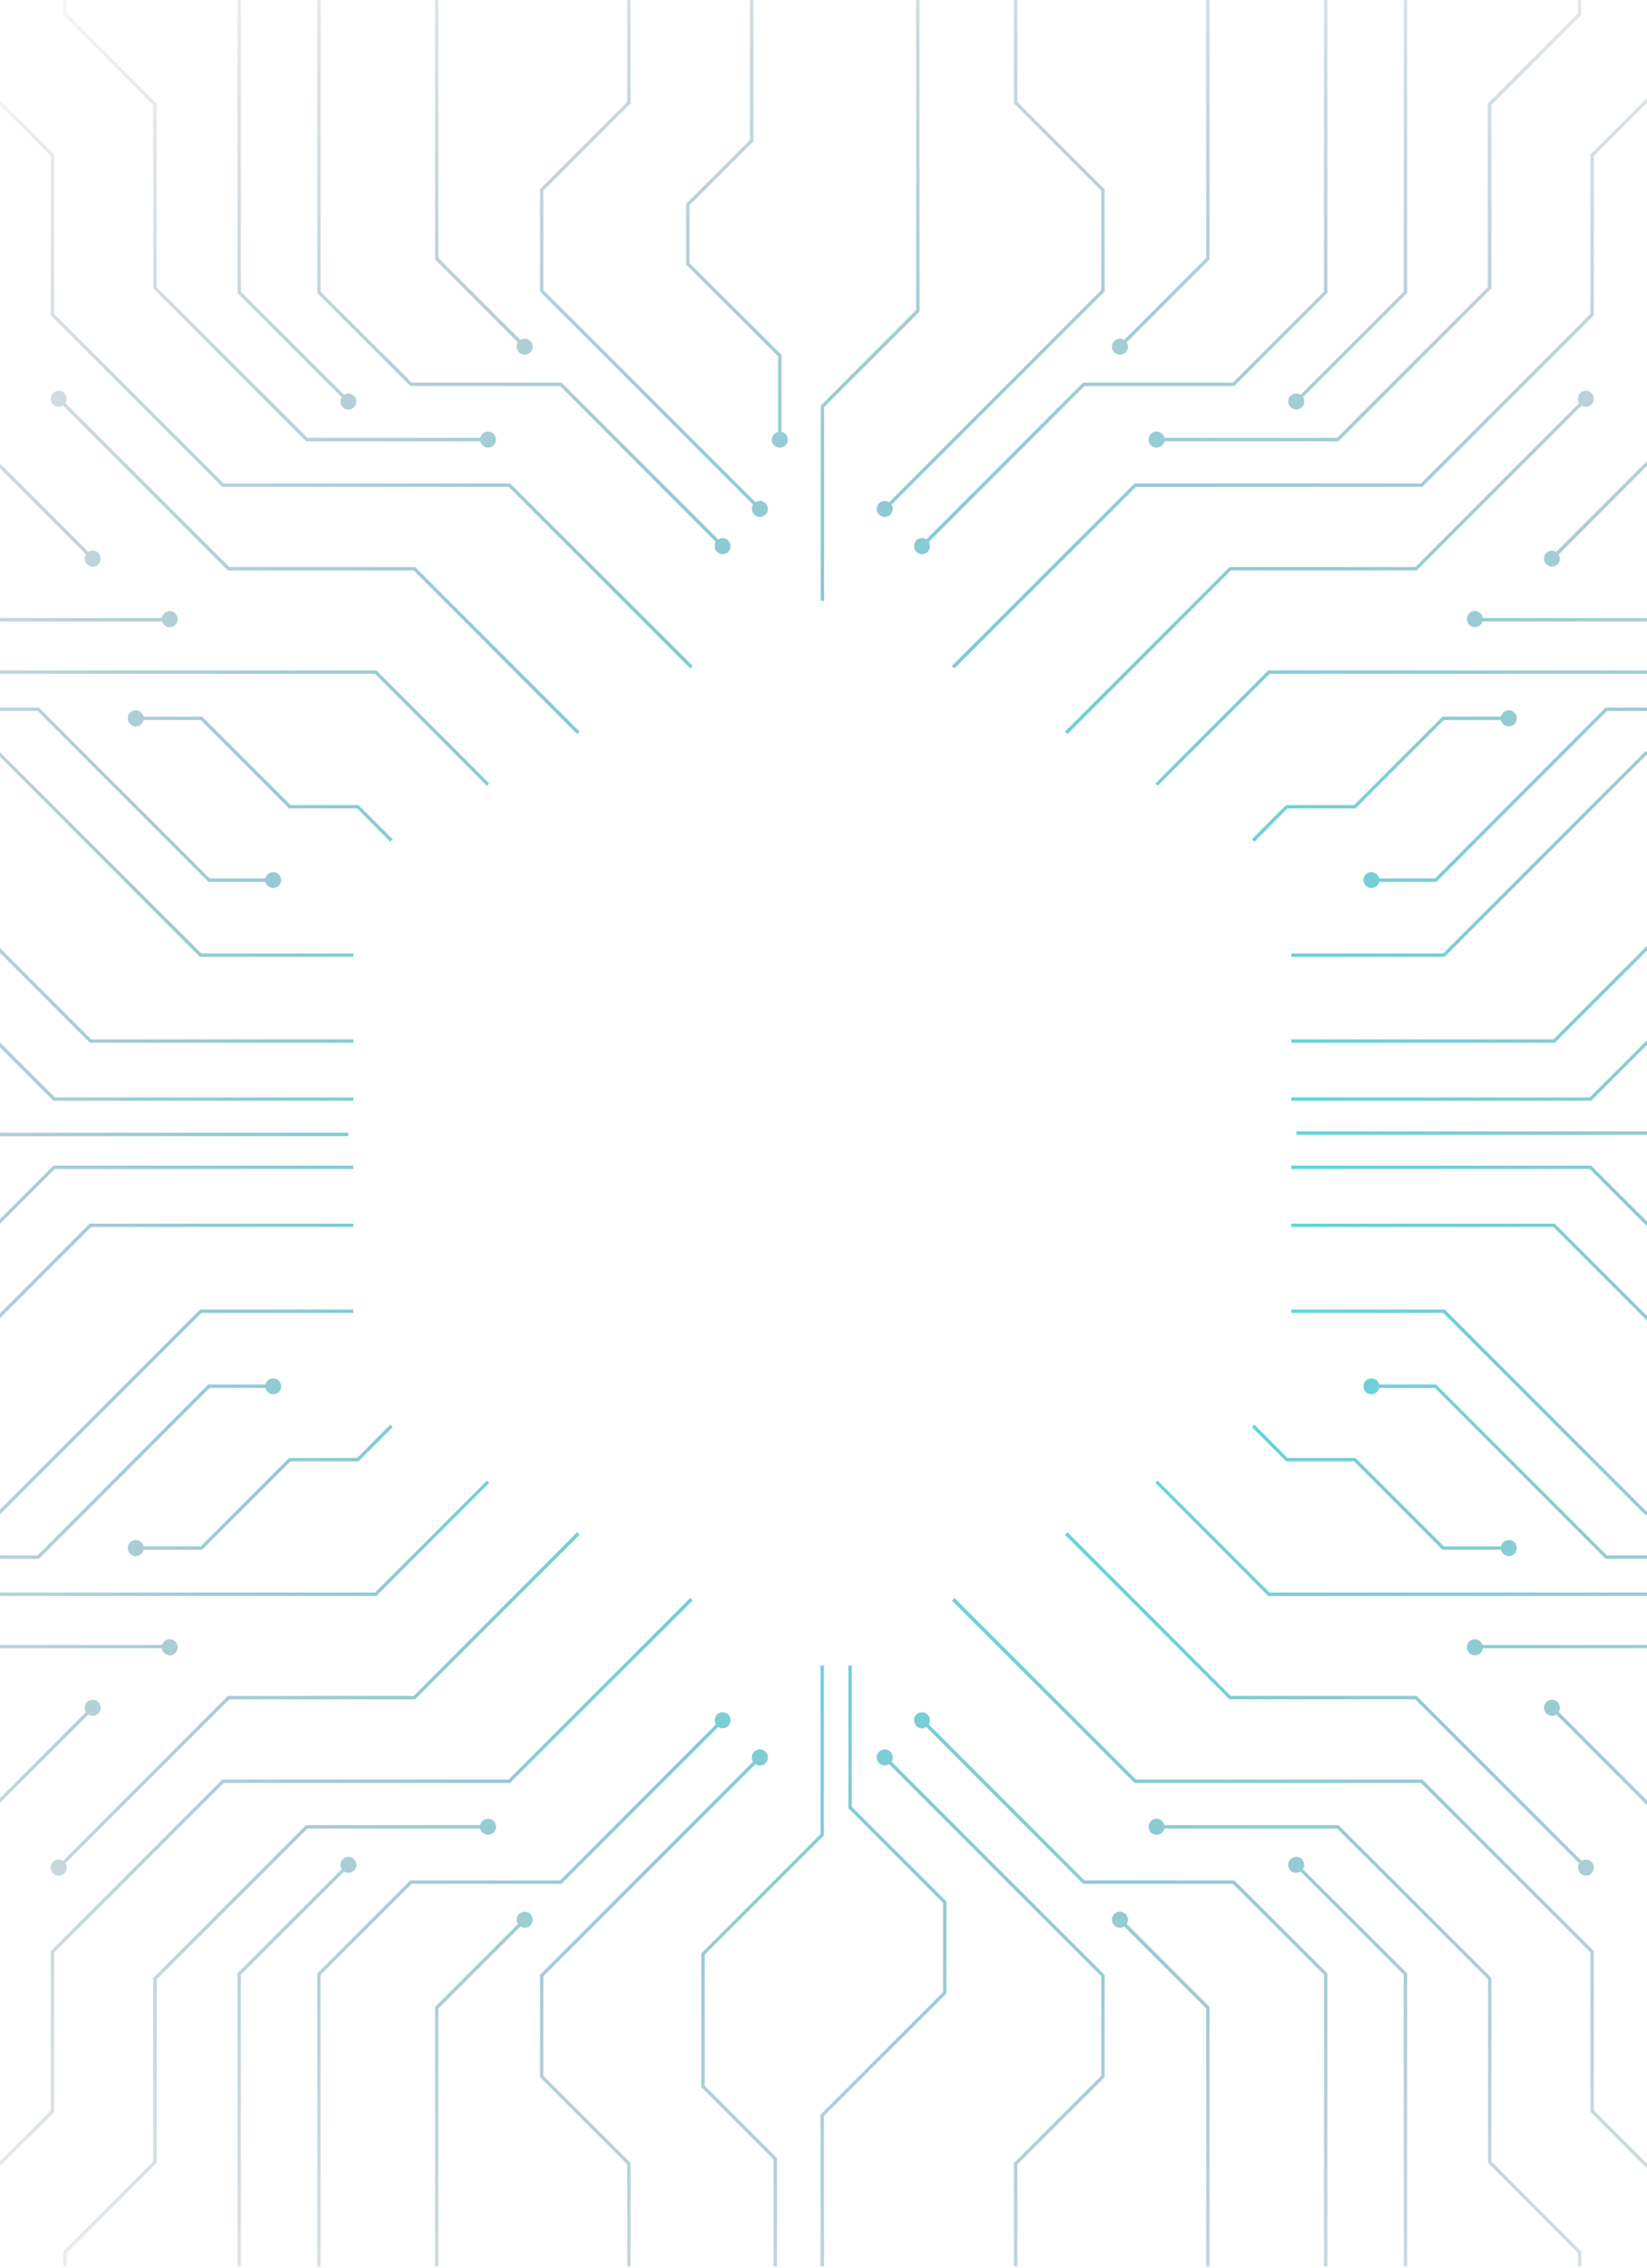 <svg width="430" height="592" viewBox="0 0 430 592" fill="none" xmlns="http://www.w3.org/2000/svg">
<g opacity="0.8">
<path d="M215.16 106.26L239.948 81.473L240.066 81.295V0.012H239.179V80.94L214.391 105.787L214.273 105.905V156.84H215.16V106.26Z" fill="url(#paint0_radial_991_7)"/>
<path d="M296.207 126.196L248.525 173.819L249.176 174.469L296.562 127.084H371.338L416.003 82.419L416.121 82.301V40.713L446.41 10.424H543.193L550.943 2.674V0.012H550.055V2.26L542.838 9.536H446.055L415.352 40.18L415.234 40.358V81.946L370.983 126.196H296.207Z" fill="url(#paint1_radial_991_7)"/>
<path d="M369.859 148.912L412.926 105.845C413.222 106.082 413.636 106.2 414.05 106.2C415.234 106.2 416.121 105.254 416.121 104.13C416.121 102.947 415.234 102 414.05 102C412.867 102 411.98 102.947 411.98 104.13C411.98 104.544 412.098 104.899 412.276 105.254L369.504 148.025H320.994L278.045 190.974L278.696 191.625L321.349 148.912H369.859Z" fill="url(#paint2_radial_991_7)"/>
<path d="M241.84 140.808C241.545 140.572 241.131 140.453 240.716 140.453C239.533 140.453 238.646 141.4 238.646 142.583C238.646 143.707 239.533 144.654 240.716 144.654C241.9 144.654 242.787 143.707 242.787 142.583C242.787 142.169 242.669 141.755 242.491 141.459L283.133 100.758H322.237L346.373 76.622L346.551 76.503V0.012H345.663V76.148L321.882 99.871H282.778L241.84 140.808Z" fill="url(#paint3_radial_991_7)"/>
<path d="M287.511 75.734L232.139 131.106C231.784 130.87 231.429 130.751 231.015 130.751C229.832 130.751 228.885 131.698 228.885 132.881C228.885 134.005 229.832 134.952 231.015 134.952C232.139 134.952 233.086 134.005 233.086 132.881C233.086 132.408 232.967 132.053 232.79 131.698L288.28 76.207L288.399 76.089V49.409L265.623 26.633V0.012H264.735V26.988L287.511 49.764V75.734Z" fill="url(#paint4_radial_991_7)"/>
<path d="M304.016 114.305C303.779 113.359 302.951 112.649 301.946 112.649C300.762 112.649 299.875 113.596 299.875 114.779C299.875 115.903 300.762 116.849 301.946 116.849C302.951 116.849 303.779 116.139 304.016 115.193H349.45L389.204 75.439L389.382 75.32V27.402L412.749 4.034L412.867 3.857V0.012H411.98V3.502L388.612 26.87L388.435 27.047V74.965L349.095 114.305H304.016Z" fill="url(#paint5_radial_991_7)"/>
<path d="M557.509 122.174L504.681 175.002H331.11L301.65 204.522L302.241 205.114L331.465 175.889H505.036L557.864 123.061H658.374V122.174H557.509Z" fill="url(#paint6_radial_991_7)"/>
<path d="M573.719 216.056L573.541 215.938H460.904L405.591 271.31H337.145V272.197H405.946L461.318 216.825H573.186L592.058 235.696L592.176 235.815H658.374V234.927H592.531L573.719 216.056Z" fill="url(#paint7_radial_991_7)"/>
<path d="M437.832 263.681L415.056 286.457H337.145V287.344H415.411L438.187 264.568H532.545L564.49 232.623C564.845 232.859 565.2 232.978 565.614 232.978C566.797 232.978 567.744 232.031 567.744 230.848C567.744 229.724 566.797 228.777 565.614 228.777C564.49 228.777 563.544 229.724 563.544 230.848C563.544 231.262 563.662 231.676 563.899 231.972L532.19 263.681H437.832Z" fill="url(#paint8_radial_991_7)"/>
<path d="M611.935 148.024C612.172 148.971 613 149.681 614.006 149.681C615.189 149.681 616.076 148.734 616.076 147.61C616.076 146.427 615.189 145.48 614.006 145.48C613 145.48 612.172 146.19 611.935 147.137H564.313L515.211 196.179H429.491L376.781 248.889H337.145V249.776H377.136L429.846 197.066H515.566L564.668 148.024H611.935Z" fill="url(#paint9_radial_991_7)"/>
<path d="M545.323 91.411L475.398 161.336H387.134C387.015 160.331 386.128 159.502 385.063 159.502C383.88 159.502 382.992 160.449 382.992 161.632C382.992 162.756 383.88 163.703 385.063 163.703C386.01 163.703 386.779 163.111 387.074 162.224H475.753L545.737 92.299H594.069L624.891 61.477L625.009 61.359V0.012H624.122V60.945L593.714 91.411H545.323Z" fill="url(#paint10_radial_991_7)"/>
<path d="M475.398 27.342L448.658 54.081L448.481 54.259V101.881L406.301 144.061C406.005 143.825 405.591 143.706 405.177 143.706C403.994 143.706 403.106 144.653 403.106 145.836C403.106 146.96 403.994 147.906 405.177 147.906C406.36 147.906 407.247 146.96 407.247 145.836C407.247 145.422 407.129 145.008 406.951 144.712L449.25 102.355L449.368 102.236V54.614L475.753 28.229H565.792C566.028 29.176 566.856 29.886 567.862 29.886C569.045 29.886 569.933 28.939 569.933 27.815C569.933 26.632 569.045 25.686 567.862 25.686C566.856 25.686 566.028 26.395 565.792 27.342H475.398Z" fill="url(#paint11_radial_991_7)"/>
<path d="M292.362 92.594C293.545 92.594 294.492 91.648 294.492 90.524C294.492 90.11 294.373 89.696 294.137 89.4L315.67 67.866L315.789 67.748V0.012H314.901V67.334L293.486 88.749C293.19 88.512 292.776 88.394 292.362 88.394C291.238 88.394 290.292 89.341 290.292 90.524C290.292 91.648 291.238 92.594 292.362 92.594Z" fill="url(#paint12_radial_991_7)"/>
<path d="M338.446 102.71C337.263 102.71 336.316 103.657 336.316 104.781C336.316 105.964 337.263 106.911 338.446 106.911C339.57 106.911 340.516 105.964 340.516 104.781C340.516 104.367 340.398 104.012 340.161 103.657L367.256 76.622L367.374 76.503V0.012H366.487V76.148L339.57 103.065C339.215 102.829 338.86 102.71 338.446 102.71Z" fill="url(#paint13_radial_991_7)"/>
<path d="M393.936 185.414C392.931 185.414 392.102 186.124 391.866 187.071H376.603L353.531 210.142H335.784L326.851 219.075L327.502 219.726L336.139 211.03H353.886L376.958 187.958H391.866C392.102 188.904 392.931 189.614 393.936 189.614C395.12 189.614 396.007 188.668 396.007 187.544C396.007 186.361 395.12 185.414 393.936 185.414Z" fill="url(#paint14_radial_991_7)"/>
<path d="M486.874 183.047C485.868 183.047 485.04 183.757 484.804 184.703H419.197L374.651 229.309H360.098C359.861 228.362 359.033 227.652 358.027 227.652C356.903 227.652 355.957 228.54 355.957 229.723C355.957 230.906 356.903 231.793 358.027 231.793C359.033 231.793 359.861 231.143 360.098 230.196H375.006L419.552 185.591H484.804C485.04 186.537 485.868 187.247 486.874 187.247C487.998 187.247 488.945 186.301 488.945 185.177C488.945 183.993 487.998 183.047 486.874 183.047Z" fill="url(#paint15_radial_991_7)"/>
<path d="M-17.036 10.424L13.253 40.713V82.301L57.917 126.965L58.035 127.084H132.812L180.197 174.469L180.848 173.819L133.285 126.315L133.167 126.196H58.391L14.14 81.946V40.358L-16.504 9.655L-16.681 9.536H-113.464L-120.682 2.26V0.012H-121.569V2.674L-113.819 10.424H-17.036Z" fill="url(#paint16_radial_991_7)"/>
<path d="M108.498 148.143L108.379 148.025H59.87L17.098 105.254C17.276 104.899 17.394 104.544 17.394 104.13C17.394 102.947 16.507 102 15.323 102C14.14 102 13.253 102.947 13.253 104.13C13.253 105.254 14.14 106.2 15.323 106.2C15.738 106.2 16.152 106.082 16.448 105.845L59.396 148.794L59.515 148.912H108.025L150.678 191.625L151.328 190.974L108.498 148.143Z" fill="url(#paint17_radial_991_7)"/>
<path d="M107.137 100.758H146.241L186.883 141.459C186.705 141.755 186.587 142.169 186.587 142.583C186.587 143.707 187.474 144.654 188.658 144.654C189.841 144.654 190.728 143.707 190.728 142.583C190.728 141.4 189.841 140.453 188.658 140.453C188.243 140.453 187.829 140.572 187.534 140.808L146.714 99.989L146.596 99.871H107.492L83.711 76.148V0.012H82.823V76.503L107.019 100.64L107.137 100.758Z" fill="url(#paint18_radial_991_7)"/>
<path d="M40.052 75.32L79.806 115.074L79.925 115.193H125.358C125.595 116.139 126.423 116.849 127.429 116.849C128.612 116.849 129.499 115.903 129.499 114.779C129.499 113.596 128.612 112.649 127.429 112.649C126.423 112.649 125.595 113.359 125.358 114.305H80.28L40.88 74.965V27.047L17.394 3.502V0.012H16.507V3.857L39.993 27.402L40.052 75.32Z" fill="url(#paint19_radial_991_7)"/>
<path d="M-75.78 175.771L-75.662 175.889H97.909L127.133 205.114L127.725 204.522L98.382 175.12L98.264 175.002H-75.307L-128.017 122.292L-128.135 122.174H-229V123.061H-128.49L-75.78 175.771Z" fill="url(#paint20_radial_991_7)"/>
<path d="M-143.812 216.825H-31.944L23.31 272.02L23.428 272.197H92.23V271.31H23.783L-31.411 216.056L-31.53 215.938H-144.167L-163.157 234.927H-229V235.815H-162.802L-143.812 216.825Z" fill="url(#paint21_radial_991_7)"/>
<path d="M-86.192 197.066H-0.472L52.061 249.658L52.239 249.776H92.23V248.889H52.593L0.002 196.357L-0.117 196.179H-85.837L-134.761 147.255L-134.938 147.137H-182.561C-182.797 146.19 -183.626 145.48 -184.631 145.48C-185.814 145.48 -186.702 146.427 -186.702 147.61C-186.702 148.734 -185.814 149.681 -184.631 149.681C-183.626 149.681 -182.797 148.971 -182.561 148.024H-135.293L-86.369 196.948L-86.192 197.066Z" fill="url(#paint22_radial_991_7)"/>
<path d="M-164.695 92.299H-116.362L-46.496 162.105L-46.378 162.224H42.3C42.596 163.111 43.365 163.703 44.312 163.703C45.495 163.703 46.382 162.756 46.382 161.632C46.382 160.449 45.495 159.502 44.312 159.502C43.247 159.502 42.359 160.331 42.241 161.336H-46.023L-115.83 91.529L-115.948 91.411H-164.34L-194.747 60.945V0.012H-195.635V61.359L-164.813 92.121L-164.695 92.299Z" fill="url(#paint23_radial_991_7)"/>
<path d="M93.59 210.142H75.843L52.889 187.189L52.771 187.071H37.508C37.272 186.124 36.443 185.414 35.438 185.414C34.254 185.414 33.367 186.361 33.367 187.544C33.367 188.668 34.254 189.614 35.438 189.614C36.443 189.614 37.272 188.904 37.508 187.958H52.416L75.37 210.911L75.488 211.03H93.235L101.872 219.726L102.523 219.075L93.59 210.142Z" fill="url(#paint24_radial_991_7)"/>
<path d="M196.289 132.881C196.289 134.005 197.236 134.952 198.36 134.952C199.543 134.952 200.489 134.005 200.489 132.881C200.489 131.698 199.543 130.751 198.36 130.751C197.945 130.751 197.59 130.87 197.236 131.106L141.863 75.734V49.764L164.521 27.106L164.639 26.988V0.012H163.752V26.633L141.094 49.291L140.976 49.409V76.089L196.585 131.698C196.407 132.053 196.289 132.408 196.289 132.881Z" fill="url(#paint25_radial_991_7)"/>
<path d="M134.882 90.524C134.882 91.648 135.828 92.594 137.012 92.594C138.136 92.594 139.082 91.648 139.082 90.524C139.082 89.341 138.136 88.394 137.012 88.394C136.597 88.394 136.183 88.512 135.888 88.749L114.472 67.334V0.012H113.585V67.748L135.237 89.4C135 89.696 134.882 90.11 134.882 90.524Z" fill="url(#paint26_radial_991_7)"/>
<path d="M88.858 104.781C88.858 105.964 89.804 106.911 90.928 106.911C92.111 106.911 93.058 105.964 93.058 104.781C93.058 103.657 92.111 102.71 90.928 102.71C90.514 102.71 90.159 102.829 89.804 103.065L62.887 76.148V0.012H62V76.503L89.213 103.657C88.976 104.012 88.858 104.367 88.858 104.781Z" fill="url(#paint27_radial_991_7)"/>
<path d="M-138.488 29.886C-137.482 29.886 -136.654 29.176 -136.418 28.229H-46.379L-19.994 54.614V102.236L22.422 144.712C22.245 145.008 22.127 145.422 22.127 145.836C22.127 146.96 23.014 147.906 24.197 147.906C25.38 147.906 26.268 146.96 26.268 145.836C26.268 144.653 25.38 143.706 24.197 143.706C23.783 143.706 23.369 143.825 23.073 144.061L-19.107 101.881V54.259L-45.846 27.46L-46.024 27.342H-136.418C-136.654 26.395 -137.482 25.686 -138.488 25.686C-139.671 25.686 -140.559 26.632 -140.559 27.815C-140.559 28.939 -139.671 29.886 -138.488 29.886Z" fill="url(#paint28_radial_991_7)"/>
<path d="M-55.429 185.591H9.822L54.25 230.019L54.368 230.196H69.276C69.513 231.143 70.341 231.793 71.347 231.793C72.471 231.793 73.417 230.906 73.417 229.723C73.417 228.54 72.471 227.652 71.347 227.652C70.341 227.652 69.513 228.362 69.276 229.309H54.723L10.295 184.822L10.177 184.703H-55.429C-55.666 183.757 -56.494 183.047 -57.5 183.047C-58.624 183.047 -59.571 183.993 -59.571 185.177C-59.571 186.301 -58.624 187.247 -57.5 187.247C-56.494 187.247 -55.666 186.537 -55.429 185.591Z" fill="url(#paint29_radial_991_7)"/>
<path d="M-136.24 228.777C-137.423 228.777 -138.37 229.724 -138.37 230.848C-138.37 232.031 -137.423 232.978 -136.299 232.978C-135.826 232.978 -135.471 232.859 -135.116 232.623L-103.289 264.45L-103.17 264.568H-8.813L13.845 287.226L13.963 287.344H92.23V286.457H14.318L-8.34 263.799L-8.458 263.681H-102.815L-134.524 231.972C-134.288 231.676 -134.169 231.262 -134.169 230.848C-134.169 229.724 -135.116 228.777 -136.299 228.777H-136.24Z" fill="url(#paint30_radial_991_7)"/>
<path d="M446.41 581.183L416.121 550.894V509.305L371.457 464.641L371.339 464.522H296.562L249.177 417.137L248.526 417.787L296.089 465.292L296.207 465.41H370.984L415.234 509.66V551.248L445.878 581.952L446.055 582.07H542.838L550.056 589.346V591.594H550.943V588.932L543.193 581.183H446.41Z" fill="url(#paint31_radial_991_7)"/>
<path d="M322.237 490.849H283.133L242.491 450.148C242.669 449.852 242.787 449.438 242.787 449.024C242.787 447.9 241.9 446.953 240.716 446.953C239.533 446.953 238.646 447.9 238.646 449.024C238.646 450.207 239.533 451.153 240.716 451.153C241.131 451.153 241.545 451.035 241.84 450.798L282.66 491.618L282.778 491.736H321.882L345.663 515.458V591.595H346.551V515.103L322.355 490.967L322.237 490.849Z" fill="url(#paint32_radial_991_7)"/>
<path d="M389.382 516.287L349.568 476.533L349.45 476.414H304.016C303.779 475.468 302.951 474.758 301.946 474.758C300.762 474.758 299.875 475.704 299.875 476.828C299.875 478.012 300.762 478.958 301.946 478.958C302.951 478.958 303.779 478.248 304.016 477.302H349.095L388.494 516.642V564.56L411.98 588.105V591.595H412.867V587.75L389.382 564.205V516.287Z" fill="url(#paint33_radial_991_7)"/>
<path d="M505.154 415.835L505.036 415.716H331.465L302.241 386.492L301.65 387.084L330.992 416.485L331.11 416.604H504.681L557.391 469.314L557.509 469.432H658.374V468.545H557.864L505.154 415.835Z" fill="url(#paint34_radial_991_7)"/>
<path d="M573.186 374.778H461.318L406.064 319.584L405.946 319.406H337.145V320.294H405.591L460.786 375.547L460.904 375.666H573.541L592.531 356.676H658.374V355.789H592.176L573.186 374.778Z" fill="url(#paint35_radial_991_7)"/>
<path d="M515.566 394.538H429.846L377.313 341.946L377.136 341.828H337.145V342.715H376.781L429.373 395.248L429.491 395.426H515.211L564.135 444.349L564.313 444.468H611.935C612.172 445.414 613 446.124 614.006 446.124C615.189 446.124 616.076 445.178 616.076 443.994C616.076 442.87 615.189 441.924 614.006 441.924C613 441.924 612.172 442.634 611.935 443.58H564.668L515.744 394.656L515.566 394.538Z" fill="url(#paint36_radial_991_7)"/>
<path d="M594.069 499.306H545.737L475.871 429.5L475.753 429.381H387.074C386.779 428.494 386.01 427.902 385.063 427.902C383.88 427.902 382.992 428.849 382.992 429.973C382.992 431.156 383.88 432.103 385.063 432.103C386.128 432.103 387.015 431.274 387.134 430.269H475.398L545.204 500.075L545.323 500.194H593.714L624.122 530.66V591.593H625.009V530.246L594.188 499.484L594.069 499.306Z" fill="url(#paint37_radial_991_7)"/>
<path d="M335.784 381.466H353.531L376.485 404.42L376.603 404.538H391.866C392.102 405.485 392.931 406.195 393.936 406.195C395.12 406.195 396.007 405.248 396.007 404.065C396.007 402.941 395.12 401.994 393.936 401.994C392.931 401.994 392.102 402.704 391.866 403.651H376.958L354.005 380.697L353.886 380.579H336.139L327.502 371.883L326.851 372.534L335.784 381.466Z" fill="url(#paint38_radial_991_7)"/>
<path d="M233.086 458.723C233.086 457.599 232.139 456.652 231.015 456.652C229.832 456.652 228.885 457.599 228.885 458.723C228.885 459.906 229.832 460.853 231.015 460.853C231.429 460.853 231.784 460.734 232.139 460.498L287.511 515.87V541.84L264.854 564.498L264.735 564.616V591.592H265.623V564.971L288.28 542.313L288.399 542.195V515.515L232.79 459.906C232.967 459.551 233.086 459.196 233.086 458.723Z" fill="url(#paint39_radial_991_7)"/>
<path d="M294.492 501.082C294.492 499.958 293.545 499.012 292.362 499.012C291.238 499.012 290.292 499.958 290.292 501.082C290.292 502.265 291.238 503.212 292.362 503.212C292.776 503.212 293.19 503.094 293.486 502.857L314.901 524.272V591.594H315.789V523.858L294.137 502.206C294.373 501.91 294.492 501.496 294.492 501.082Z" fill="url(#paint40_radial_991_7)"/>
<path d="M340.516 486.825C340.516 485.642 339.57 484.695 338.446 484.695C337.263 484.695 336.316 485.642 336.316 486.825C336.316 487.949 337.263 488.896 338.446 488.896C338.86 488.896 339.215 488.777 339.57 488.541L366.487 515.458V591.594H367.374V515.103L340.161 487.949C340.398 487.594 340.516 487.239 340.516 486.825Z" fill="url(#paint41_radial_991_7)"/>
<path d="M414.05 489.605C415.234 489.605 416.121 488.659 416.121 487.476C416.121 486.352 415.234 485.405 414.05 485.405C413.636 485.405 413.222 485.523 412.926 485.76L369.977 442.811L369.859 442.693H321.349L278.696 399.98L278.045 400.631L320.876 443.462L320.994 443.58H369.504L412.276 486.351C412.098 486.706 411.98 487.061 411.98 487.476C411.98 488.659 412.867 489.605 414.05 489.605Z" fill="url(#paint42_radial_991_7)"/>
<path d="M567.862 561.72C566.856 561.72 566.028 562.43 565.792 563.376H475.753L449.368 536.992V489.369L406.951 446.894C407.129 446.598 407.247 446.184 407.247 445.77C407.247 444.646 406.36 443.699 405.177 443.699C403.994 443.699 403.106 444.646 403.106 445.77C403.106 446.953 403.994 447.899 405.177 447.899C405.591 447.899 406.005 447.781 406.301 447.545L448.481 489.724V537.347L475.22 564.145L475.398 564.264H565.792C566.028 565.21 566.856 565.92 567.862 565.92C569.045 565.92 569.933 564.974 569.933 563.79C569.933 562.666 569.045 561.72 567.862 561.72Z" fill="url(#paint43_radial_991_7)"/>
<path d="M484.804 406.015H419.552L375.125 361.587L375.006 361.41H360.098C359.862 360.463 359.034 359.812 358.028 359.812C356.904 359.812 355.957 360.7 355.957 361.883C355.957 363.066 356.904 363.954 358.028 363.954C359.034 363.954 359.862 363.244 360.098 362.297H374.651L419.079 406.784L419.197 406.902H484.804C485.041 407.849 485.869 408.559 486.875 408.559C487.999 408.559 488.945 407.612 488.945 406.429C488.945 405.305 487.999 404.359 486.875 404.359C485.869 404.359 485.041 405.069 484.804 406.015Z" fill="url(#paint44_radial_991_7)"/>
<path d="M565.673 362.828C566.797 362.828 567.744 361.882 567.744 360.758C567.744 359.575 566.797 358.628 565.673 358.628C565.2 358.628 564.845 358.746 564.49 358.983L532.663 327.156L532.545 327.038H438.187L415.53 304.38L415.411 304.262H337.145V305.149H415.056L437.714 327.807L437.832 327.925H532.19L563.899 359.634C563.662 359.93 563.544 360.344 563.544 360.758C563.544 361.882 564.49 362.828 565.673 362.828Z" fill="url(#paint45_radial_991_7)"/>
<path d="M133.167 465.41L180.848 417.787L180.197 417.137L132.812 464.522H58.035L13.371 509.187L13.253 509.305V550.894L-17.036 581.183H-113.819L-121.569 588.932V591.594H-120.682V589.346L-113.464 582.07H-16.681L14.022 551.426L14.14 551.248V509.66L58.391 465.41H133.167Z" fill="url(#paint46_radial_991_7)"/>
<path d="M108.379 443.58L151.328 400.631L150.678 399.98L108.025 442.693H59.515L16.448 485.76C16.152 485.523 15.738 485.405 15.323 485.405C14.14 485.405 13.253 486.352 13.253 487.476C13.253 488.659 14.14 489.605 15.323 489.605C16.507 489.605 17.394 488.659 17.394 487.476C17.394 487.061 17.276 486.706 17.098 486.351L59.87 443.58H108.379Z" fill="url(#paint47_radial_991_7)"/>
<path d="M187.534 450.798C187.829 451.035 188.243 451.153 188.658 451.153C189.841 451.153 190.728 450.207 190.728 449.024C190.728 447.9 189.841 446.953 188.658 446.953C187.474 446.953 186.587 447.9 186.587 449.024C186.587 449.438 186.705 449.852 186.883 450.148L146.241 490.849H107.137L83.001 514.985L82.823 515.103V591.595H83.711V515.458L107.492 491.736H146.596L187.534 450.798Z" fill="url(#paint48_radial_991_7)"/>
<path d="M141.863 515.87L197.236 460.498C197.59 460.734 197.945 460.853 198.36 460.853C199.543 460.853 200.489 459.906 200.489 458.723C200.489 457.599 199.543 456.652 198.36 456.652C197.236 456.652 196.289 457.599 196.289 458.723C196.289 459.196 196.407 459.551 196.585 459.906L141.094 515.396L140.976 515.515V542.195L163.752 564.971V591.592H164.639V564.616L141.863 541.84V515.87Z" fill="url(#paint49_radial_991_7)"/>
<path d="M125.358 477.302C125.595 478.248 126.423 478.958 127.429 478.958C128.612 478.958 129.499 478.012 129.499 476.828C129.499 475.704 128.612 474.758 127.429 474.758C126.423 474.758 125.595 475.468 125.358 476.414H79.925L40.17 516.169L39.993 516.287V564.205L16.625 587.573L16.507 587.75V591.595H17.394V588.105L40.762 564.737L40.939 564.56V516.642L80.28 477.302H125.358Z" fill="url(#paint50_radial_991_7)"/>
<path d="M-75.307 416.604H98.264L127.725 387.084L127.133 386.492L97.909 415.716H-75.662L-128.49 468.545H-229V469.432H-128.135L-75.307 416.604Z" fill="url(#paint51_radial_991_7)"/>
<path d="M-144.344 375.547L-144.167 375.666H-31.53L23.783 320.294H92.23V319.406H23.428L-31.944 374.778H-143.812L-162.684 355.907L-162.802 355.789H-229V356.676H-163.157L-144.344 375.547Z" fill="url(#paint52_radial_991_7)"/>
<path d="M-8.458 327.925L14.318 305.149H92.23V304.262H13.963L-8.813 327.038H-103.17L-135.116 358.983C-135.471 358.746 -135.826 358.628 -136.24 358.628C-137.423 358.628 -138.37 359.575 -138.37 360.758C-138.37 361.882 -137.423 362.828 -136.24 362.828C-135.116 362.828 -134.169 361.882 -134.169 360.758C-134.169 360.344 -134.288 359.93 -134.524 359.634L-102.815 327.925H-8.458Z" fill="url(#paint53_radial_991_7)"/>
<path d="M-182.561 443.58C-182.797 442.634 -183.626 441.924 -184.631 441.924C-185.814 441.924 -186.702 442.87 -186.702 443.994C-186.702 445.178 -185.814 446.124 -184.631 446.124C-183.626 446.124 -182.797 445.414 -182.561 444.468H-134.938L-85.837 395.426H-0.117L52.593 342.715H92.23V341.828H52.239L-0.472 394.538H-86.192L-135.293 443.58H-182.561Z" fill="url(#paint54_radial_991_7)"/>
<path d="M-115.948 500.194L-46.023 430.269H42.241C42.359 431.274 43.247 432.103 44.312 432.103C45.495 432.103 46.382 431.156 46.382 429.973C46.382 428.849 45.495 427.902 44.312 427.902C43.365 427.902 42.596 428.494 42.3 429.381H-46.378L-116.362 499.306H-164.695L-195.516 530.128L-195.635 530.246V591.593H-194.747V530.66L-164.34 500.194H-115.948Z" fill="url(#paint55_radial_991_7)"/>
<path d="M-46.024 564.264L-19.284 537.524L-19.107 537.347V489.724L23.073 447.545C23.369 447.781 23.783 447.899 24.197 447.899C25.38 447.899 26.268 446.953 26.268 445.77C26.268 444.646 25.38 443.699 24.197 443.699C23.014 443.699 22.127 444.646 22.127 445.77C22.127 446.184 22.245 446.598 22.422 446.894L-19.876 489.251L-19.994 489.369V536.992L-46.379 563.376H-136.418C-136.654 562.43 -137.482 561.72 -138.488 561.72C-139.671 561.72 -140.559 562.666 -140.559 563.79C-140.559 564.974 -139.671 565.92 -138.488 565.92C-137.482 565.92 -136.654 565.21 -136.418 564.264H-46.024Z" fill="url(#paint56_radial_991_7)"/>
<path d="M137.012 499.012C135.828 499.012 134.882 499.958 134.882 501.082C134.882 501.496 135 501.91 135.237 502.206L113.703 523.74L113.585 523.858V591.594H114.472V524.272L135.888 502.857C136.183 503.094 136.597 503.212 137.012 503.212C138.136 503.212 139.082 502.265 139.082 501.082C139.082 499.958 138.136 499.012 137.012 499.012Z" fill="url(#paint57_radial_991_7)"/>
<path d="M90.928 488.896C92.111 488.896 93.058 487.949 93.058 486.825C93.058 485.642 92.111 484.695 90.928 484.695C89.804 484.695 88.858 485.642 88.858 486.825C88.858 487.239 88.976 487.594 89.213 487.949L62.118 514.984L62 515.103V591.594H62.887V515.458L89.804 488.541C90.159 488.777 90.514 488.896 90.928 488.896Z" fill="url(#paint58_radial_991_7)"/>
<path d="M35.438 406.195C36.443 406.195 37.272 405.485 37.508 404.538H52.771L75.843 381.466H93.59L102.523 372.534L101.872 371.883L93.235 380.579H75.488L52.416 403.651H37.508C37.272 402.704 36.443 401.994 35.438 401.994C34.254 401.994 33.367 402.941 33.367 404.065C33.367 405.248 34.254 406.195 35.438 406.195Z" fill="url(#paint59_radial_991_7)"/>
<path d="M-57.5 408.559C-56.494 408.559 -55.666 407.849 -55.429 406.902H10.177L54.723 362.297H69.276C69.513 363.244 70.341 363.954 71.347 363.954C72.471 363.954 73.417 363.066 73.417 361.883C73.417 360.7 72.471 359.812 71.347 359.812C70.341 359.812 69.513 360.463 69.276 361.41H54.368L9.822 406.015H-55.429C-55.666 405.069 -56.494 404.359 -57.5 404.359C-58.624 404.359 -59.571 405.305 -59.571 406.429C-59.571 407.612 -58.624 408.559 -57.5 408.559Z" fill="url(#paint60_radial_991_7)"/>
<path d="M203.151 112.708C202.205 112.945 201.495 113.773 201.495 114.779C201.495 115.903 202.441 116.849 203.565 116.849C204.748 116.849 205.695 115.903 205.695 114.779C205.695 113.773 204.985 112.945 204.039 112.708V92.653L180.02 68.694V53.55L196.585 36.986L196.703 36.867V0.012H195.816V36.512L179.31 53.017L179.133 53.136V69.049L203.151 93.008V112.708Z" fill="url(#paint61_radial_991_7)"/>
<path d="M183.984 510.252L214.983 479.253L215.101 479.134V434.766H214.213V478.779L183.215 509.778L183.096 509.897V544.8L201.968 563.671V591.594H202.855V563.316L183.984 544.445V510.252Z" fill="url(#paint62_radial_991_7)"/>
<path d="M222.378 434.766H221.49V471.976L246.218 496.704V520.013L214.391 551.84L214.214 551.958V591.594H215.16L215.101 552.313L246.988 520.486L247.106 520.368V496.349L222.378 471.621V434.766Z" fill="url(#paint63_radial_991_7)"/>
<path d="M594.72 295.388L338.446 295.329V296.216H595.075L618.147 273.204H658.374V272.316H617.792L594.72 295.388Z" fill="url(#paint64_radial_991_7)"/>
<path d="M-165.346 296.571H90.928V295.684H-165.701L-188.772 318.755H-229V319.643H-188.417L-165.346 296.571Z" fill="url(#paint65_radial_991_7)"/>
</g>
<defs>
<radialGradient id="paint0_radial_991_7" cx="0" cy="0" r="1" gradientUnits="userSpaceOnUse" gradientTransform="translate(247.618 311.561) scale(407.099 407.098)">
<stop stop-color="#00F1F2"/>
<stop offset="1" stop-color="#010A33" stop-opacity="0"/>
</radialGradient>
<radialGradient id="paint1_radial_991_7" cx="0" cy="0" r="1" gradientUnits="userSpaceOnUse" gradientTransform="translate(247.617 311.561) scale(407.103 407.102)">
<stop stop-color="#00F1F2"/>
<stop offset="1" stop-color="#010A33" stop-opacity="0"/>
</radialGradient>
<radialGradient id="paint2_radial_991_7" cx="0" cy="0" r="1" gradientUnits="userSpaceOnUse" gradientTransform="translate(247.617 311.562) scale(407.103 407.102)">
<stop stop-color="#00F1F2"/>
<stop offset="1" stop-color="#010A33" stop-opacity="0"/>
</radialGradient>
<radialGradient id="paint3_radial_991_7" cx="0" cy="0" r="1" gradientUnits="userSpaceOnUse" gradientTransform="translate(247.617 311.562) scale(407.101 407.101)">
<stop stop-color="#00F1F2"/>
<stop offset="1" stop-color="#010A33" stop-opacity="0"/>
</radialGradient>
<radialGradient id="paint4_radial_991_7" cx="0" cy="0" r="1" gradientUnits="userSpaceOnUse" gradientTransform="translate(247.618 311.562) scale(407.101 407.101)">
<stop stop-color="#00F1F2"/>
<stop offset="1" stop-color="#010A33" stop-opacity="0"/>
</radialGradient>
<radialGradient id="paint5_radial_991_7" cx="0" cy="0" r="1" gradientUnits="userSpaceOnUse" gradientTransform="translate(247.618 311.561) scale(407.102 407.101)">
<stop stop-color="#00F1F2"/>
<stop offset="1" stop-color="#010A33" stop-opacity="0"/>
</radialGradient>
<radialGradient id="paint6_radial_991_7" cx="0" cy="0" r="1" gradientUnits="userSpaceOnUse" gradientTransform="translate(247.618 311.562) scale(407.103 407.102)">
<stop stop-color="#00F1F2"/>
<stop offset="1" stop-color="#010A33" stop-opacity="0"/>
</radialGradient>
<radialGradient id="paint7_radial_991_7" cx="0" cy="0" r="1" gradientUnits="userSpaceOnUse" gradientTransform="translate(247.618 311.56) scale(407.102 407.102)">
<stop stop-color="#00F1F2"/>
<stop offset="1" stop-color="#010A33" stop-opacity="0"/>
</radialGradient>
<radialGradient id="paint8_radial_991_7" cx="0" cy="0" r="1" gradientUnits="userSpaceOnUse" gradientTransform="translate(247.619 311.563) scale(407.101 407.1)">
<stop stop-color="#00F1F2"/>
<stop offset="1" stop-color="#010A33" stop-opacity="0"/>
</radialGradient>
<radialGradient id="paint9_radial_991_7" cx="0" cy="0" r="1" gradientUnits="userSpaceOnUse" gradientTransform="translate(247.619 311.56) scale(407.102 407.102)">
<stop stop-color="#00F1F2"/>
<stop offset="1" stop-color="#010A33" stop-opacity="0"/>
</radialGradient>
<radialGradient id="paint10_radial_991_7" cx="0" cy="0" r="1" gradientUnits="userSpaceOnUse" gradientTransform="translate(247.618 311.561) scale(407.101 407.1)">
<stop stop-color="#00F1F2"/>
<stop offset="1" stop-color="#010A33" stop-opacity="0"/>
</radialGradient>
<radialGradient id="paint11_radial_991_7" cx="0" cy="0" r="1" gradientUnits="userSpaceOnUse" gradientTransform="translate(247.619 311.562) scale(407.101 407.1)">
<stop stop-color="#00F1F2"/>
<stop offset="1" stop-color="#010A33" stop-opacity="0"/>
</radialGradient>
<radialGradient id="paint12_radial_991_7" cx="0" cy="0" r="1" gradientUnits="userSpaceOnUse" gradientTransform="translate(247.618 311.562) scale(407.103 407.102)">
<stop stop-color="#00F1F2"/>
<stop offset="1" stop-color="#010A33" stop-opacity="0"/>
</radialGradient>
<radialGradient id="paint13_radial_991_7" cx="0" cy="0" r="1" gradientUnits="userSpaceOnUse" gradientTransform="translate(247.617 311.561) scale(407.101 407.101)">
<stop stop-color="#00F1F2"/>
<stop offset="1" stop-color="#010A33" stop-opacity="0"/>
</radialGradient>
<radialGradient id="paint14_radial_991_7" cx="0" cy="0" r="1" gradientUnits="userSpaceOnUse" gradientTransform="translate(247.618 311.562) scale(407.1 407.1)">
<stop stop-color="#00F1F2"/>
<stop offset="1" stop-color="#010A33" stop-opacity="0"/>
</radialGradient>
<radialGradient id="paint15_radial_991_7" cx="0" cy="0" r="1" gradientUnits="userSpaceOnUse" gradientTransform="translate(247.618 311.561) scale(407.1 407.1)">
<stop stop-color="#00F1F2"/>
<stop offset="1" stop-color="#010A33" stop-opacity="0"/>
</radialGradient>
<radialGradient id="paint16_radial_991_7" cx="0" cy="0" r="1" gradientUnits="userSpaceOnUse" gradientTransform="translate(247.618 311.561) scale(407.102 407.102)">
<stop stop-color="#00F1F2"/>
<stop offset="1" stop-color="#010A33" stop-opacity="0"/>
</radialGradient>
<radialGradient id="paint17_radial_991_7" cx="0" cy="0" r="1" gradientUnits="userSpaceOnUse" gradientTransform="translate(247.619 311.562) scale(407.103 407.103)">
<stop stop-color="#00F1F2"/>
<stop offset="1" stop-color="#010A33" stop-opacity="0"/>
</radialGradient>
<radialGradient id="paint18_radial_991_7" cx="0" cy="0" r="1" gradientUnits="userSpaceOnUse" gradientTransform="translate(247.619 311.562) scale(407.101 407.101)">
<stop stop-color="#00F1F2"/>
<stop offset="1" stop-color="#010A33" stop-opacity="0"/>
</radialGradient>
<radialGradient id="paint19_radial_991_7" cx="0" cy="0" r="1" gradientUnits="userSpaceOnUse" gradientTransform="translate(247.618 311.561) scale(407.101 407.1)">
<stop stop-color="#00F1F2"/>
<stop offset="1" stop-color="#010A33" stop-opacity="0"/>
</radialGradient>
<radialGradient id="paint20_radial_991_7" cx="0" cy="0" r="1" gradientUnits="userSpaceOnUse" gradientTransform="translate(247.618 311.562) scale(407.101 407.101)">
<stop stop-color="#00F1F2"/>
<stop offset="1" stop-color="#010A33" stop-opacity="0"/>
</radialGradient>
<radialGradient id="paint21_radial_991_7" cx="0" cy="0" r="1" gradientUnits="userSpaceOnUse" gradientTransform="translate(247.619 311.56) scale(407.103 407.103)">
<stop stop-color="#00F1F2"/>
<stop offset="1" stop-color="#010A33" stop-opacity="0"/>
</radialGradient>
<radialGradient id="paint22_radial_991_7" cx="0" cy="0" r="1" gradientUnits="userSpaceOnUse" gradientTransform="translate(247.618 311.56) scale(407.101 407.101)">
<stop stop-color="#00F1F2"/>
<stop offset="1" stop-color="#010A33" stop-opacity="0"/>
</radialGradient>
<radialGradient id="paint23_radial_991_7" cx="0" cy="0" r="1" gradientUnits="userSpaceOnUse" gradientTransform="translate(247.618 311.561) scale(407.099 407.099)">
<stop stop-color="#00F1F2"/>
<stop offset="1" stop-color="#010A33" stop-opacity="0"/>
</radialGradient>
<radialGradient id="paint24_radial_991_7" cx="0" cy="0" r="1" gradientUnits="userSpaceOnUse" gradientTransform="translate(247.618 311.562) scale(407.1 407.1)">
<stop stop-color="#00F1F2"/>
<stop offset="1" stop-color="#010A33" stop-opacity="0"/>
</radialGradient>
<radialGradient id="paint25_radial_991_7" cx="0" cy="0" r="1" gradientUnits="userSpaceOnUse" gradientTransform="translate(247.618 311.562) scale(407.102 407.102)">
<stop stop-color="#00F1F2"/>
<stop offset="1" stop-color="#010A33" stop-opacity="0"/>
</radialGradient>
<radialGradient id="paint26_radial_991_7" cx="0" cy="0" r="1" gradientUnits="userSpaceOnUse" gradientTransform="translate(247.618 311.562) scale(407.102 407.102)">
<stop stop-color="#00F1F2"/>
<stop offset="1" stop-color="#010A33" stop-opacity="0"/>
</radialGradient>
<radialGradient id="paint27_radial_991_7" cx="0" cy="0" r="1" gradientUnits="userSpaceOnUse" gradientTransform="translate(247.619 311.561) scale(407.102 407.102)">
<stop stop-color="#00F1F2"/>
<stop offset="1" stop-color="#010A33" stop-opacity="0"/>
</radialGradient>
<radialGradient id="paint28_radial_991_7" cx="0" cy="0" r="1" gradientUnits="userSpaceOnUse" gradientTransform="translate(247.618 311.562) scale(407.101 407.101)">
<stop stop-color="#00F1F2"/>
<stop offset="1" stop-color="#010A33" stop-opacity="0"/>
</radialGradient>
<radialGradient id="paint29_radial_991_7" cx="0" cy="0" r="1" gradientUnits="userSpaceOnUse" gradientTransform="translate(247.618 311.561) scale(407.1 407.099)">
<stop stop-color="#00F1F2"/>
<stop offset="1" stop-color="#010A33" stop-opacity="0"/>
</radialGradient>
<radialGradient id="paint30_radial_991_7" cx="0" cy="0" r="1" gradientUnits="userSpaceOnUse" gradientTransform="translate(247.617 311.563) scale(407.098 407.098)">
<stop stop-color="#00F1F2"/>
<stop offset="1" stop-color="#010A33" stop-opacity="0"/>
</radialGradient>
<radialGradient id="paint31_radial_991_7" cx="0" cy="0" r="1" gradientUnits="userSpaceOnUse" gradientTransform="translate(247.618 311.561) scale(407.104 407.103)">
<stop stop-color="#00F1F2"/>
<stop offset="1" stop-color="#010A33" stop-opacity="0"/>
</radialGradient>
<radialGradient id="paint32_radial_991_7" cx="0" cy="0" r="1" gradientUnits="userSpaceOnUse" gradientTransform="translate(247.617 311.564) scale(407.1 407.1)">
<stop stop-color="#00F1F2"/>
<stop offset="1" stop-color="#010A33" stop-opacity="0"/>
</radialGradient>
<radialGradient id="paint33_radial_991_7" cx="0" cy="0" r="1" gradientUnits="userSpaceOnUse" gradientTransform="translate(247.618 311.563) scale(407.102 407.102)">
<stop stop-color="#00F1F2"/>
<stop offset="1" stop-color="#010A33" stop-opacity="0"/>
</radialGradient>
<radialGradient id="paint34_radial_991_7" cx="0" cy="0" r="1" gradientUnits="userSpaceOnUse" gradientTransform="translate(247.618 311.562) scale(407.101 407.1)">
<stop stop-color="#00F1F2"/>
<stop offset="1" stop-color="#010A33" stop-opacity="0"/>
</radialGradient>
<radialGradient id="paint35_radial_991_7" cx="0" cy="0" r="1" gradientUnits="userSpaceOnUse" gradientTransform="translate(247.618 311.561) scale(407.101 407.101)">
<stop stop-color="#00F1F2"/>
<stop offset="1" stop-color="#010A33" stop-opacity="0"/>
</radialGradient>
<radialGradient id="paint36_radial_991_7" cx="0" cy="0" r="1" gradientUnits="userSpaceOnUse" gradientTransform="translate(247.619 311.562) scale(407.101 407.1)">
<stop stop-color="#00F1F2"/>
<stop offset="1" stop-color="#010A33" stop-opacity="0"/>
</radialGradient>
<radialGradient id="paint37_radial_991_7" cx="0" cy="0" r="1" gradientUnits="userSpaceOnUse" gradientTransform="translate(247.618 311.561) scale(407.103 407.102)">
<stop stop-color="#00F1F2"/>
<stop offset="1" stop-color="#010A33" stop-opacity="0"/>
</radialGradient>
<radialGradient id="paint38_radial_991_7" cx="0" cy="0" r="1" gradientUnits="userSpaceOnUse" gradientTransform="translate(247.618 311.565) scale(407.101 407.1)">
<stop stop-color="#00F1F2"/>
<stop offset="1" stop-color="#010A33" stop-opacity="0"/>
</radialGradient>
<radialGradient id="paint39_radial_991_7" cx="0" cy="0" r="1" gradientUnits="userSpaceOnUse" gradientTransform="translate(247.618 311.56) scale(407.103 407.102)">
<stop stop-color="#00F1F2"/>
<stop offset="1" stop-color="#010A33" stop-opacity="0"/>
</radialGradient>
<radialGradient id="paint40_radial_991_7" cx="0" cy="0" r="1" gradientUnits="userSpaceOnUse" gradientTransform="translate(247.618 311.562) scale(407.103 407.103)">
<stop stop-color="#00F1F2"/>
<stop offset="1" stop-color="#010A33" stop-opacity="0"/>
</radialGradient>
<radialGradient id="paint41_radial_991_7" cx="0" cy="0" r="1" gradientUnits="userSpaceOnUse" gradientTransform="translate(247.617 311.562) scale(407.101 407.101)">
<stop stop-color="#00F1F2"/>
<stop offset="1" stop-color="#010A33" stop-opacity="0"/>
</radialGradient>
<radialGradient id="paint42_radial_991_7" cx="0" cy="0" r="1" gradientUnits="userSpaceOnUse" gradientTransform="translate(247.617 311.561) scale(407.103 407.103)">
<stop stop-color="#00F1F2"/>
<stop offset="1" stop-color="#010A33" stop-opacity="0"/>
</radialGradient>
<radialGradient id="paint43_radial_991_7" cx="0" cy="0" r="1" gradientUnits="userSpaceOnUse" gradientTransform="translate(247.619 311.562) scale(407.103 407.103)">
<stop stop-color="#00F1F2"/>
<stop offset="1" stop-color="#010A33" stop-opacity="0"/>
</radialGradient>
<radialGradient id="paint44_radial_991_7" cx="0" cy="0" r="1" gradientUnits="userSpaceOnUse" gradientTransform="translate(247.619 311.562) scale(407.1 407.1)">
<stop stop-color="#00F1F2"/>
<stop offset="1" stop-color="#010A33" stop-opacity="0"/>
</radialGradient>
<radialGradient id="paint45_radial_991_7" cx="0" cy="0" r="1" gradientUnits="userSpaceOnUse" gradientTransform="translate(247.619 311.561) scale(407.101 407.1)">
<stop stop-color="#00F1F2"/>
<stop offset="1" stop-color="#010A33" stop-opacity="0"/>
</radialGradient>
<radialGradient id="paint46_radial_991_7" cx="0" cy="0" r="1" gradientUnits="userSpaceOnUse" gradientTransform="translate(247.618 311.561) scale(407.136 407.135)">
<stop stop-color="#00F1F2"/>
<stop offset="1" stop-color="#010A33" stop-opacity="0"/>
</radialGradient>
<radialGradient id="paint47_radial_991_7" cx="0" cy="0" r="1" gradientUnits="userSpaceOnUse" gradientTransform="translate(247.619 311.561) scale(407.103 407.103)">
<stop stop-color="#00F1F2"/>
<stop offset="1" stop-color="#010A33" stop-opacity="0"/>
</radialGradient>
<radialGradient id="paint48_radial_991_7" cx="0" cy="0" r="1" gradientUnits="userSpaceOnUse" gradientTransform="translate(247.619 311.564) scale(407.1 407.1)">
<stop stop-color="#00F1F2"/>
<stop offset="1" stop-color="#010A33" stop-opacity="0"/>
</radialGradient>
<radialGradient id="paint49_radial_991_7" cx="0" cy="0" r="1" gradientUnits="userSpaceOnUse" gradientTransform="translate(247.618 311.56) scale(407.103 407.103)">
<stop stop-color="#00F1F2"/>
<stop offset="1" stop-color="#010A33" stop-opacity="0"/>
</radialGradient>
<radialGradient id="paint50_radial_991_7" cx="0" cy="0" r="1" gradientUnits="userSpaceOnUse" gradientTransform="translate(247.618 311.563) scale(407.102 407.101)">
<stop stop-color="#00F1F2"/>
<stop offset="1" stop-color="#010A33" stop-opacity="0"/>
</radialGradient>
<radialGradient id="paint51_radial_991_7" cx="0" cy="0" r="1" gradientUnits="userSpaceOnUse" gradientTransform="translate(247.618 311.562) scale(407.1 407.1)">
<stop stop-color="#00F1F2"/>
<stop offset="1" stop-color="#010A33" stop-opacity="0"/>
</radialGradient>
<radialGradient id="paint52_radial_991_7" cx="0" cy="0" r="1" gradientUnits="userSpaceOnUse" gradientTransform="translate(247.619 311.561) scale(407.103 407.103)">
<stop stop-color="#00F1F2"/>
<stop offset="1" stop-color="#010A33" stop-opacity="0"/>
</radialGradient>
<radialGradient id="paint53_radial_991_7" cx="0" cy="0" r="1" gradientUnits="userSpaceOnUse" gradientTransform="translate(247.617 311.561) scale(407.099 407.099)">
<stop stop-color="#00F1F2"/>
<stop offset="1" stop-color="#010A33" stop-opacity="0"/>
</radialGradient>
<radialGradient id="paint54_radial_991_7" cx="0" cy="0" r="1" gradientUnits="userSpaceOnUse" gradientTransform="translate(247.618 311.562) scale(407.102 407.101)">
<stop stop-color="#00F1F2"/>
<stop offset="1" stop-color="#010A33" stop-opacity="0"/>
</radialGradient>
<radialGradient id="paint55_radial_991_7" cx="0" cy="0" r="1" gradientUnits="userSpaceOnUse" gradientTransform="translate(247.618 311.561) scale(407.102 407.102)">
<stop stop-color="#00F1F2"/>
<stop offset="1" stop-color="#010A33" stop-opacity="0"/>
</radialGradient>
<radialGradient id="paint56_radial_991_7" cx="0" cy="0" r="1" gradientUnits="userSpaceOnUse" gradientTransform="translate(247.618 311.562) scale(407.101 407.1)">
<stop stop-color="#00F1F2"/>
<stop offset="1" stop-color="#010A33" stop-opacity="0"/>
</radialGradient>
<radialGradient id="paint57_radial_991_7" cx="0" cy="0" r="1" gradientUnits="userSpaceOnUse" gradientTransform="translate(247.618 311.562) scale(407.103 407.103)">
<stop stop-color="#00F1F2"/>
<stop offset="1" stop-color="#010A33" stop-opacity="0"/>
</radialGradient>
<radialGradient id="paint58_radial_991_7" cx="0" cy="0" r="1" gradientUnits="userSpaceOnUse" gradientTransform="translate(247.619 311.562) scale(407.103 407.103)">
<stop stop-color="#00F1F2"/>
<stop offset="1" stop-color="#010A33" stop-opacity="0"/>
</radialGradient>
<radialGradient id="paint59_radial_991_7" cx="0" cy="0" r="1" gradientUnits="userSpaceOnUse" gradientTransform="translate(247.618 311.565) scale(407.101 407.1)">
<stop stop-color="#00F1F2"/>
<stop offset="1" stop-color="#010A33" stop-opacity="0"/>
</radialGradient>
<radialGradient id="paint60_radial_991_7" cx="0" cy="0" r="1" gradientUnits="userSpaceOnUse" gradientTransform="translate(247.618 311.562) scale(407.101 407.101)">
<stop stop-color="#00F1F2"/>
<stop offset="1" stop-color="#010A33" stop-opacity="0"/>
</radialGradient>
<radialGradient id="paint61_radial_991_7" cx="0" cy="0" r="1" gradientUnits="userSpaceOnUse" gradientTransform="translate(247.618 311.561) scale(407.101 407.101)">
<stop stop-color="#00F1F2"/>
<stop offset="1" stop-color="#010A33" stop-opacity="0"/>
</radialGradient>
<radialGradient id="paint62_radial_991_7" cx="0" cy="0" r="1" gradientUnits="userSpaceOnUse" gradientTransform="translate(247.618 311.563) scale(407.101 407.1)">
<stop stop-color="#00F1F2"/>
<stop offset="1" stop-color="#010A33" stop-opacity="0"/>
</radialGradient>
<radialGradient id="paint63_radial_991_7" cx="0" cy="0" r="1" gradientUnits="userSpaceOnUse" gradientTransform="translate(247.619 311.563) scale(407.1 407.1)">
<stop stop-color="#00F1F2"/>
<stop offset="1" stop-color="#010A33" stop-opacity="0"/>
</radialGradient>
<radialGradient id="paint64_radial_991_7" cx="0" cy="0" r="1" gradientUnits="userSpaceOnUse" gradientTransform="translate(247.618 311.562) scale(407.103 407.102)">
<stop stop-color="#00F1F2"/>
<stop offset="1" stop-color="#010A33" stop-opacity="0"/>
</radialGradient>
<radialGradient id="paint65_radial_991_7" cx="0" cy="0" r="1" gradientUnits="userSpaceOnUse" gradientTransform="translate(247.618 311.562) scale(407.101 407.101)">
<stop stop-color="#00F1F2"/>
<stop offset="1" stop-color="#010A33" stop-opacity="0"/>
</radialGradient>
</defs>
</svg>
